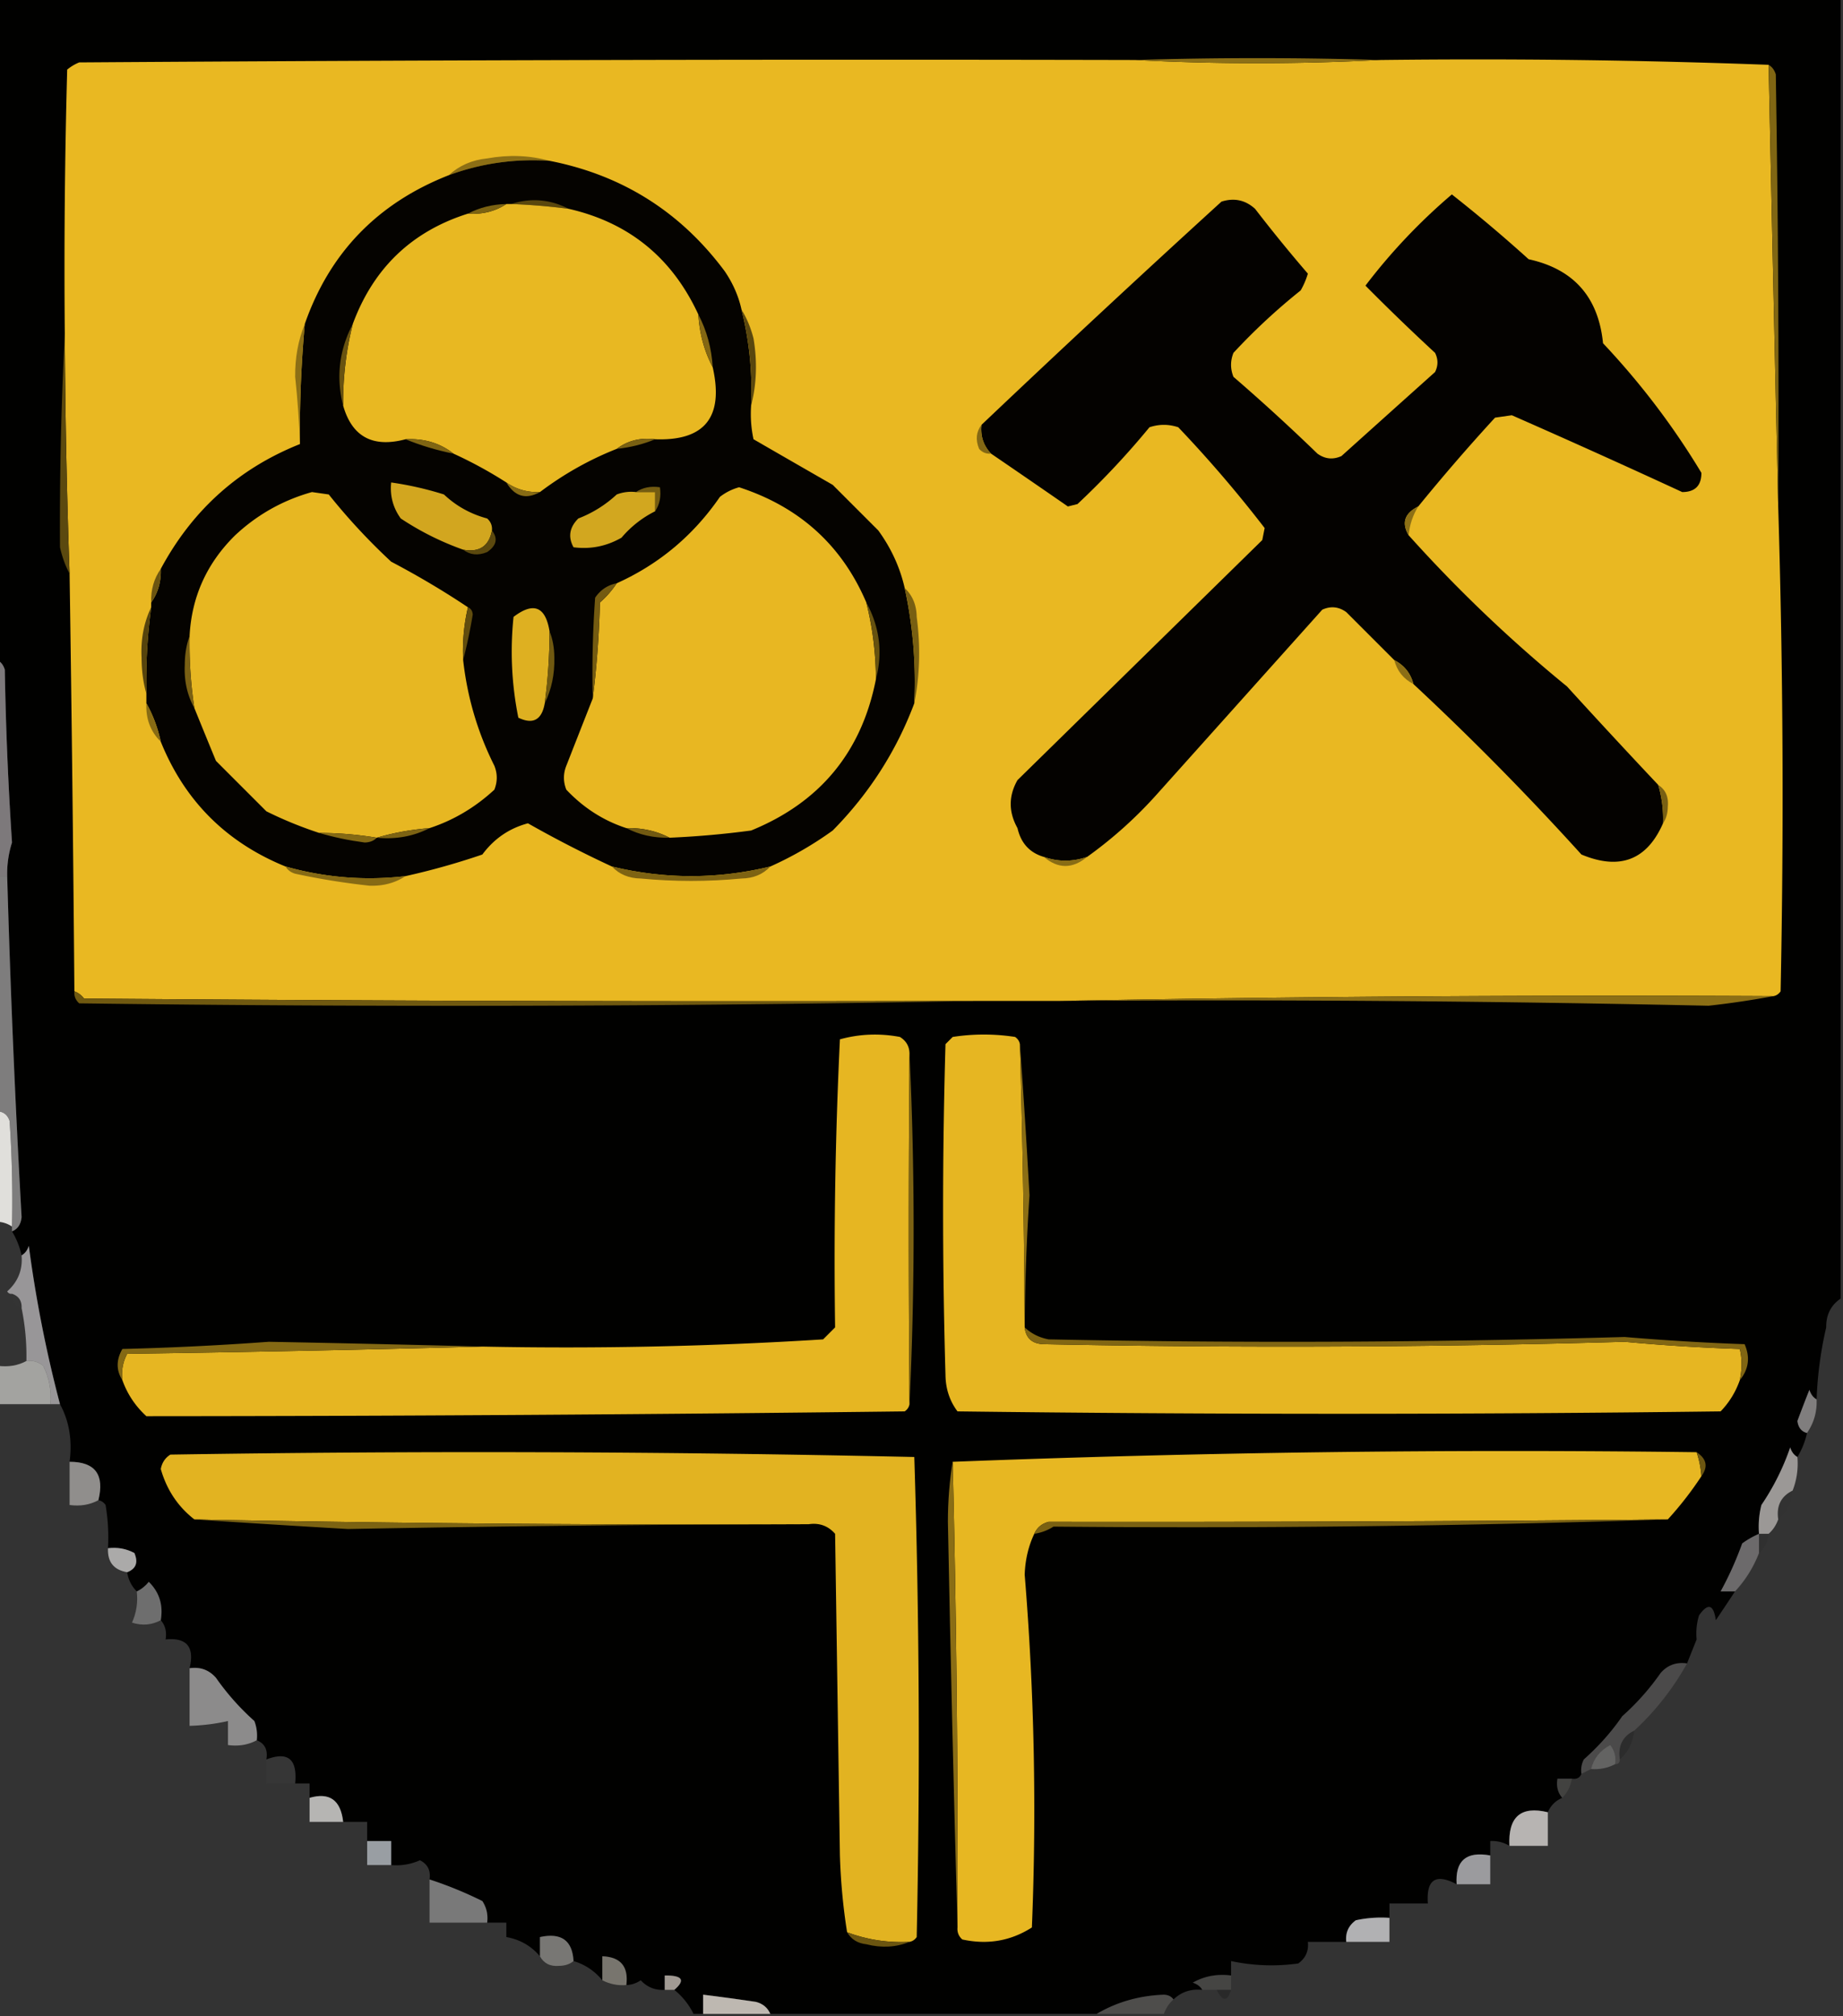 <svg xmlns="http://www.w3.org/2000/svg" width="384" height="420" style="shape-rendering:geometricPrecision;text-rendering:geometricPrecision;image-rendering:optimizeQuality;fill-rule:evenodd;clip-rule:evenodd"><rect width="100%" height="100%" fill="#333333" stroke="none"/><path style="opacity:.999" fill="#010100" d="M-.5-.5h384v271c-2.039 1.411-3.039 3.411-3 6a78.63 78.63 0 0 0-2 15c-.722-.418-1.222-1.084-1.5-2a317.594 317.594 0 0 0-2.5 6.5c.184 1.376.851 2.209 2 2.5a16.339 16.339 0 0 1-2 5c-.722-.418-1.222-1.084-1.5-2a50.548 50.548 0 0 1-6 12 18.453 18.453 0 0 0-.5 6 18.473 18.473 0 0 0-3.5 2c-1.293 3.574-2.793 6.907-4.5 10h3a892.751 892.751 0 0 1-4 6c-.467-3.326-1.634-3.659-3.5-1a12.93 12.93 0 0 0-.5 5l-2 5c-2.222-.322-4.056.345-5.5 2a51.532 51.532 0 0 1-8 9c-2.211 3.223-4.878 6.223-8 9a4.934 4.934 0 0 0-.5 3c-.342.838-1.008 1.172-2 1h-3c-.268 1.599.066 2.932 1 4-1.4.6-2.4 1.6-3 3-5.639-1.372-8.306.961-8 7-1.208-.734-2.541-1.067-4-1v3c-4.995-.918-7.328 1.082-7 6-4.355-2.319-6.355-.986-6 4h-8v3a24.935 24.935 0 0 0-7 .5c-1.537 1.11-2.203 2.61-2 4.5h-8c.203 1.89-.463 3.39-2 4.5a40.423 40.423 0 0 1-14-.5v3c-2.897-.375-5.563.125-8 1.5.916.278 1.582.778 2 1.5-2.358-.247-4.358.419-6 2-.417-.624-1.084-.957-2-1-5.168.203-9.835 1.537-14 4h-68c-.558-1.29-1.558-2.123-3-2.5a436.267 436.267 0 0 0-11-1.5v4h-2a14.753 14.753 0 0 0-4-5c2.367-2.04 1.7-3.04-2-3v3c-1.984.117-3.65-.55-5-2a5.576 5.576 0 0 1-3 1c.481-3.849-1.186-5.849-5-6v5c-1.627-1.964-3.627-3.297-6-4-.235-4.303-2.569-5.97-7-5v4c-1.84-2.169-4.174-3.502-7-4v-3h-4c.214-1.644-.12-3.144-1-4.5a81.869 81.869 0 0 0-11-4.5c.278-1.846-.389-3.18-2-4a11.987 11.987 0 0 1-6 1v-5h-5v-4h-5c-.51-4.538-2.844-6.204-7-5v-3h-3c.5-5.058-1.5-6.724-6-5 .343-1.983-.324-3.317-2-4a8.435 8.435 0 0 0-.5-4 51.996 51.996 0 0 1-8-9c-1.444-1.655-3.278-2.322-5.5-2 1.075-4.438-.592-6.438-5-6 .268-1.599-.066-2.932-1-4 .536-3.165-.297-5.831-2.5-8-.708.881-1.542 1.547-2.5 2-1.1-1.105-1.767-2.438-2-4 1.844-.704 2.344-2.037 1.5-4-1.7-.906-3.533-1.239-5.5-1a40.939 40.939 0 0 0-.5-9c-.383-.556-.883-.889-1.5-1 1.316-5.336-.684-8.003-6-8 .59-4.471-.077-8.471-2-12a266.544 266.544 0 0 1-6.5-33c-.278.916-.778 1.582-1.5 2a16.332 16.332 0 0 0-2-5c1.193-.47 1.86-1.47 2-3a2542.69 2542.69 0 0 1-3-71 21.335 21.335 0 0 1 1-7 735.21 735.21 0 0 1-1.5-36c-.278-.916-.778-1.582-1.5-2V-.5z"/><path style="opacity:1" fill="#e9b822" d="M236.5 12.5c16.833.878 33.833.878 51 0 27.172-.331 54.172.002 81 1 .644 30.807 1.311 61.473 2 92 1.022 33.66 1.189 67.327.5 101-.383.556-.883.889-1.5 1a6217.09 6217.09 0 0 0-149 1h-17c-62.001.167-124 0-186-.5-.544-.717-1.21-1.217-2-1.5-.234-29.001-.567-58.001-1-87a1641.53 1641.53 0 0 1-1-50c-.167-18.336 0-36.67.5-55a9.468 9.468 0 0 1 2.5-1.5c73.333-.5 146.666-.667 220-.5z"/><path style="opacity:1" fill="#8d7016" d="M287.5 12.5c-17.167.878-34.167.878-51 0a837.53 837.53 0 0 1 51 0z"/><path style="opacity:1" fill="#8c6f15" d="M114.5 33.5c-7.237-.482-14.237.518-21 3 2.167-2.011 4.834-3.178 8-3.5 4.52-.814 8.854-.647 13 .5z"/><path style="opacity:1" fill="#050300" d="M114.5 33.5c15.127 2.959 27.294 10.625 36.5 23 1.719 2.525 2.886 5.192 3.5 8a69.574 69.574 0 0 1 2 20c-.163 2.357.003 4.69.5 7a8865.49 8865.49 0 0 0 16.5 9.5l9.5 9.5c2.685 3.696 4.518 7.696 5.5 12a91.714 91.714 0 0 1 2 24c-3.746 9.975-9.413 18.808-17 26.5a73.691 73.691 0 0 1-13 7.5c-11 2.667-22 2.667-33 0a239.176 239.176 0 0 1-17.5-9c-3.882 1.032-7.049 3.198-9.5 6.5a150.727 150.727 0 0 1-16 4.5c-8.428.987-16.762.321-25-2-12.363-5.029-21.03-13.696-26-26-.629-2.897-1.629-5.564-3-8v-2a114.28 114.28 0 0 1 1-18v-1c1.424-2.015 2.09-4.348 2-7 6.58-12.254 16.247-20.92 29-26-.093-8.176.24-16.51 1-25 5.176-14.846 15.176-25.179 30-31 6.763-2.482 13.763-3.482 21-3z"/><path style="opacity:1" fill="#5a470d" d="M106.5 42.5c4.098-1.323 8.098-.99 12 1a128.29 128.29 0 0 0-12-1z"/><path style="opacity:1" fill="#040200" d="M295.5 105.5c-2.849 1.42-3.516 3.42-2 6a295.53 295.53 0 0 0 33 31.5 1609.256 1609.256 0 0 0 19 20.5 24.93 24.93 0 0 1 1 8c-3.355 7.664-9.022 9.83-17 6.5a585.88 585.88 0 0 0-35-35.5c-.58-2.249-1.913-3.915-4-5l-10-10c-1.574-1.131-3.241-1.298-5-.5L241 165.5a88.62 88.62 0 0 1-14.5 13c-3.042 1.041-6.042 1.041-9 0-2.952-.859-4.785-2.859-5.5-6-1.879-3.366-1.879-6.7 0-10l51-50 .5-2.5a263.746 263.746 0 0 0-18-21c-2-.667-4-.667-6 0a169.311 169.311 0 0 1-15 16l-2 .5a2770.79 2770.79 0 0 0-16-11c-1.581-1.642-2.247-3.642-2-6a3347.417 3347.417 0 0 1 50-46.5c2.64-.839 4.973-.339 7 1.5 3.552 4.61 7.218 9.11 11 13.5a16.199 16.199 0 0 1-1.5 3.5 127.814 127.814 0 0 0-14 13c-.667 1.667-.667 3.333 0 5a413.05 413.05 0 0 1 17.5 16c1.574 1.13 3.241 1.297 5 .5 6.551-5.89 13.051-11.724 19.5-17.5.667-1.333.667-2.667 0-4a453.111 453.111 0 0 1-14.5-14 121.756 121.756 0 0 1 18-19 306.977 306.977 0 0 1 16 13.5c9.375 2.045 14.542 7.878 15.5 17.5 7.854 8.337 14.688 17.337 20.5 27 .002 2.659-1.331 3.993-4 4a2041.809 2041.809 0 0 0-35.5-16l-3.5.5a411.784 411.784 0 0 0-16 18.5z"/><path style="opacity:1" fill="#e8b822" d="M105.5 42.5h1c4.019.146 8.019.48 12 1 12.544 2.868 21.544 10.201 27 22 .242 3.979 1.242 7.646 3 11 2.341 10.381-1.659 15.381-12 15-3.053-.39-5.72.277-8 2-5.685 2.241-11.018 5.241-16 9-2.608.1-4.942-.567-7-2a88.325 88.325 0 0 0-11-6c-2.821-2.212-6.155-3.212-10-3-6.819 1.818-11.152-.516-13-7a66.59 66.59 0 0 1 2-17c4.293-11.633 12.293-19.3 24-23 2.995.206 5.662-.46 8-2z"/><path style="opacity:1" fill="#7c6312" d="M105.5 42.5c-2.338 1.54-5.005 2.206-8 2 2.405-1.268 5.072-1.935 8-2z"/><path style="opacity:1" fill="#806613" d="M368.5 13.5c.722.418 1.222 1.084 1.5 2 .5 29.998.667 59.998.5 90-.689-30.527-1.356-61.193-2-92z"/><path style="opacity:1" fill="#836713" d="M145.5 65.5c1.758 3.354 2.758 7.021 3 11-1.758-3.354-2.758-7.021-3-11z"/><path style="opacity:1" fill="#5a470e" d="M154.5 64.5c1.1 1.777 1.934 3.777 2.5 6 .815 4.852.648 9.519-.5 14a69.574 69.574 0 0 0-2-20z"/><path style="opacity:1" fill="#8c6f15" d="M63.5 67.5c-.76 8.49-1.093 16.824-1 25-.167-4.674-.5-9.341-1-14-.046-3.928.62-7.595 2-11z"/><path style="opacity:1" fill="#695310" d="M73.5 67.5a66.59 66.59 0 0 0-2 17c-1.512-5.876-.845-11.543 2-17z"/><path style="opacity:1" fill="#5b490f" d="M13.5 69.5a1641.53 1641.53 0 0 0 1 50c-.88-1.637-1.546-3.47-2-5.5a786.837 786.837 0 0 1 1-44.5z"/><path style="opacity:1" fill="#7f6513" d="M84.5 91.5c3.845-.212 7.179.788 10 3-3.525-.71-6.858-1.71-10-3z"/><path style="opacity:1" fill="#836814" d="M204.5 88.5c-.247 2.358.419 4.358 2 6-.996.086-1.829-.248-2.5-1-.78-1.887-.613-3.554.5-5z"/><path style="opacity:1" fill="#796012" d="M136.5 91.5c-2.461 1.031-5.127 1.698-8 2 2.28-1.723 4.947-2.39 8-2z"/><path style="opacity:1" fill="#d2a61f" d="M102.5 110.5c-.622 3.276-2.622 4.609-6 4a59.282 59.282 0 0 1-13-6.5c-1.613-2.228-2.28-4.728-2-7.5a69.075 69.075 0 0 1 11 2.5c2.562 2.413 5.562 4.08 9 5 .752.671 1.086 1.504 1 2.5z"/><path style="opacity:1" fill="#735b11" d="M132.5 102.5c1.419-.951 3.085-1.284 5-1 .284 1.915-.049 3.581-1 5v-4h-4z"/><path style="opacity:1" fill="#876b14" d="M105.5 100.5c2.058 1.433 4.392 2.1 7 2-2.902 1.615-5.235.949-7-2z"/><path style="opacity:1" fill="#d2a71f" d="M132.5 102.5h4v4a21.99 21.99 0 0 0-7 5.5c-3.118 1.792-6.451 2.458-10 2-1.183-2.155-.85-4.155 1-6a24.834 24.834 0 0 0 8-5 8.43 8.43 0 0 1 4-.5z"/><path style="opacity:1" fill="#e8b722" d="M180.5 125.5a66.992 66.992 0 0 1 2 16c-2.97 15.142-11.637 25.642-26 31.5a188.576 188.576 0 0 1-17 1.5c-2.719-1.413-5.719-2.08-9-2-4.747-1.547-8.914-4.214-12.5-8-.667-1.667-.667-3.333 0-5 1.836-4.691 3.67-9.358 5.5-14a196.99 196.99 0 0 0 1.5-20 19.552 19.552 0 0 0 3.5-4c8.807-3.969 15.974-9.969 21.5-18a11.295 11.295 0 0 1 4-2c12.589 4.099 21.422 12.099 26.5 24z"/><path style="opacity:1" fill="#e7b722" d="M97.5 126.5a39.704 39.704 0 0 0-1 11c.868 7.766 3.035 15.099 6.5 22 .667 1.667.667 3.333 0 5-4.014 3.703-8.514 6.37-13.5 8-3.86.308-7.526.975-11 2a73.312 73.312 0 0 0-12-1 81.869 81.869 0 0 1-11-4.5L45 158.5a1850.87 1850.87 0 0 1-4.5-11 89.367 89.367 0 0 1-1-15c.422-8.182 3.589-15.182 9.5-21 4.6-4.3 9.933-7.3 16-9l3.5.5c3.966 4.967 8.3 9.634 13 14 5.667 2.984 11 6.151 16 9.5z"/><path style="opacity:1" fill="#8d7015" d="M295.5 105.5c-1.13 1.815-1.796 3.815-2 6-1.516-2.58-.849-4.58 2-6z"/><path style="opacity:1" fill="#5c490e" d="M102.5 110.5c1.299 1.653.966 3.153-1 4.5-1.887.78-3.554.613-5-.5 3.378.609 5.378-.724 6-4z"/><path style="opacity:1" fill="#6c5511" d="M33.5 118.5c.09 2.652-.576 4.985-2 7-.09-2.652.576-4.985 2-7z"/><path style="opacity:1" fill="#deb021" d="M114.5 131.5a113.727 113.727 0 0 1-1 15c-.609 3.466-2.442 4.466-5.5 3a69.597 69.597 0 0 1-1-21c4.161-3.168 6.661-2.168 7.5 3z"/><path style="opacity:1" fill="#7a6013" d="M39.5 132.5a89.367 89.367 0 0 0 1 15c-1.49-2.686-2.157-5.686-2-9 .005-2.196.338-4.196 1-6z"/><path style="opacity:1" fill="#614d0e" d="M97.5 126.5c.597.235.93.735 1 1.5a107.453 107.453 0 0 1-2 9.5 39.704 39.704 0 0 1 1-11z"/><path style="opacity:1" fill="#665210" d="M180.5 125.5c2.791 5.123 3.457 10.456 2 16a66.992 66.992 0 0 0-2-16z"/><path style="opacity:1" fill="#785f12" d="M188.5 122.5c1.63 1.526 2.463 3.526 2.5 6 .819 6.181.653 12.181-.5 18a91.714 91.714 0 0 0-2-24z"/><path style="opacity:1" fill="#705910" d="M114.5 131.5c.661 1.634.994 3.467 1 5.5.079 3.451-.587 6.618-2 9.5.664-4.973.997-9.973 1-15z"/><path style="opacity:1" fill="#8b6e15" d="M290.5 137.5c2.087 1.085 3.42 2.751 4 5-2.087-1.085-3.42-2.751-4-5z"/><path style="opacity:1" fill="#745b11" d="M128.5 121.5a19.552 19.552 0 0 1-3.5 4 196.99 196.99 0 0 1-1.5 20c-.166-7.008 0-14.008.5-21 1.129-1.641 2.629-2.641 4.5-3z"/><path style="opacity:1" fill="#56440d" d="M31.5 126.5a114.28 114.28 0 0 0-1 18c-.664-2.31-.997-4.81-1-7.5-.196-3.805.47-7.305 2-10.5z"/><path style="opacity:1" fill="#876b14" d="M30.5 146.5c1.371 2.436 2.371 5.103 3 8-2.154-2.117-3.154-4.784-3-8z"/><path style="opacity:1" fill="#796013" d="M345.5 163.5c1.526.992 2.193 2.492 2 4.5-.014 1.385-.348 2.551-1 3.5a24.93 24.93 0 0 0-1-8z"/><path style="opacity:1" fill="#846914" d="M66.5 173.5c4.034.005 8.034.338 12 1-.597.639-1.43.972-2.5 1-3.35-.446-6.517-1.112-9.5-2z"/><path style="opacity:1" fill="#7d6313" d="M89.5 172.5c-3.345 1.717-7.011 2.384-11 2 3.474-1.025 7.14-1.692 11-2z"/><path style="opacity:1" fill="#725a11" d="M130.5 172.5c3.281-.08 6.281.587 9 2-3.281.08-6.281-.587-9-2z"/><path style="opacity:1" fill="#7d797b" d="M-.5 137.5c.722.418 1.222 1.084 1.5 2a735.21 735.21 0 0 0 1.5 36 21.335 21.335 0 0 0-1 7h-2v-45z"/><path style="opacity:1" fill="#886c14" d="M217.5 178.5c2.958 1.041 5.958 1.041 9 0-3.039 2.517-6.039 2.517-9 0z"/><path style="opacity:1" fill="#866a14" d="M59.5 180.5c8.238 2.321 16.572 2.987 25 2-2.179 1.426-4.679 2.092-7.5 2a150.099 150.099 0 0 1-15.5-2.5c-.916-.278-1.583-.778-2-1.5z"/><path style="opacity:1" fill="#7e6312" d="M127.5 180.5c11 2.667 22 2.667 33 0-1.526 1.63-3.526 2.463-6 2.5-7 .667-14 .667-21 0-2.474-.037-4.474-.87-6-2.5z"/><path style="opacity:1" fill="#8c6f15" d="M220.5 208.5a6217.09 6217.09 0 0 1 149-1 185.762 185.762 0 0 1-13.5 2 4678.56 4678.56 0 0 0-135.5-1z"/><path style="opacity:1" fill="#705910" d="M15.5 206.5c.79.283 1.456.783 2 1.5 62 .5 123.999.667 186 .5a5834.722 5834.722 0 0 1-187 .5c-.752-.671-1.086-1.504-1-2.5z"/><path style="opacity:1" fill="#e6b622" d="M189.5 219.5a4375.28 4375.28 0 0 0 0 73c-.111.617-.444 1.117-1 1.5-52.668.642-105.335.975-158 1-2.297-2.099-3.964-4.599-5-7.5-.24-1.967.094-3.801 1-5.5 24.69-.338 49.356-.838 74-1.5 23.757.48 47.424-.02 71-1.5l2.5-2.5c-.293-20.04.04-40.04 1-60 4.079-1.129 8.245-1.296 12.5-.5 1.323.816 1.989 1.983 2 3.5zM212.5 217.5c.567 19.927.9 39.594 1 59 .256 2.276 1.59 3.443 4 3.5 40.349.816 80.682.65 121-.5a405.39 405.39 0 0 0 24 1.5c.486 2.027.486 4.193 0 6.5-.876 2.48-2.209 4.647-4 6.5-53 .667-106 .667-159 0-1.621-2.166-2.455-4.666-2.5-7.5-.667-23-.667-46 0-69l1.5-1.5a42.479 42.479 0 0 1 13 0c.556.383.889.883 1 1.5z"/><path style="opacity:.945" fill="#e9e8e4" d="M-.5 231.5c1.25.077 2.083.744 2.5 2 .5 7.326.666 14.659.5 22a5.727 5.727 0 0 0-3-1v-23z"/><path style="opacity:1" fill="#8b6e15" d="M212.5 217.5a1807.75 1807.75 0 0 1 2 31.5 457.23 457.23 0 0 0-1 27.5c-.1-19.406-.433-39.073-1-59z"/><path style="opacity:.58" fill="#b6b3b3" d="M-.5 182.5h2a2542.69 2542.69 0 0 0 3 71c-.14 1.53-.807 2.53-2 3v-1c.166-7.341 0-14.674-.5-22-.417-1.256-1.25-1.923-2.5-2v-49z"/><path style="opacity:.098" fill="#414141" d="M2.5 269.5c1.406.473 2.073 1.473 2 3-1.406-.473-2.073-1.473-2-3z"/><path style="opacity:1" fill="#7c6213" d="M189.5 219.5a776.12 776.12 0 0 1 0 73 4375.28 4375.28 0 0 1 0-73z"/><path style="opacity:.004" fill="#8e8682" d="M383.5 270.5v2l-3 4c-.039-2.589.961-4.589 3-6z"/><path style="opacity:1" fill="#816613" d="M213.5 276.5c1.382 1.301 3.048 2.134 5 2.5 40.012.81 80.012.644 120-.5a506.262 506.262 0 0 0 25 1.5c1.191 2.726.858 5.226-1 7.5.486-2.307.486-4.473 0-6.5a405.39 405.39 0 0 1-24-1.5 2482.637 2482.637 0 0 1-121 .5c-2.41-.057-3.744-1.224-4-3.5z"/><path style="opacity:1" fill="#846914" d="M100.5 280.5c-24.644.662-49.31 1.162-74 1.5-.906 1.699-1.24 3.533-1 5.5-1.311-2.06-1.311-4.226 0-6.5a630.476 630.476 0 0 0 30.5-1.5c14.913.281 29.746.615 44.5 1z"/><path style="opacity:.792" fill="#b2b0b2" d="M12.5 292.5h-2c.252-2.82-.248-5.486-1.5-8-1.011-.837-2.178-1.17-3.5-1a49.394 49.394 0 0 0-1-11c.073-1.527-.594-2.527-2-3-.438.065-.772-.101-1-.5 2.247-1.995 3.247-4.495 3-7.5.722-.418 1.222-1.084 1.5-2a266.544 266.544 0 0 0 6.5 33z"/><path style="opacity:.555" fill="#fdfcf6" d="M5.5 283.5c1.322-.17 2.489.163 3.5 1 1.252 2.514 1.752 5.18 1.5 8h-11v-8c2.235.295 4.235-.039 6-1z"/><path style="opacity:.624" fill="#afacac" d="M378.5 291.5c.106 2.579-.561 4.912-2 7-1.149-.291-1.816-1.124-2-2.5a317.594 317.594 0 0 1 2.5-6.5c.278.916.778 1.582 1.5 2z"/><path style="opacity:1" fill="#e2b321" d="M189.5 404.5c-4.493.231-8.826-.436-13-2-.827-5.151-1.327-10.484-1.5-16l-1-67c-1.444-1.655-3.278-2.322-5.5-2-42.319.181-84.986-.153-128-1-3.425-2.657-5.758-6.157-7-10.5.255-1.326.922-2.326 2-3 51.695-.82 103.362-.653 155 .5a1888.896 1888.896 0 0 1 .5 100c-.383.556-.883.889-1.5 1z"/><path style="opacity:1" fill="#e7b722" d="M353.5 302.5a20.69 20.69 0 0 1 1 5 71.916 71.916 0 0 1-7 9c-43.172.399-86.172.566-129 .5-1.442.377-2.442 1.21-3 2.5-1.222 2.562-1.889 5.395-2 8.5a600.03 600.03 0 0 1 1.5 73.5c-4.406 2.818-9.239 3.651-14.5 2.5-.752-.671-1.086-1.504-1-2.5.114-32.34-.219-64.673-1-97a3004.108 3004.108 0 0 1 155-2z"/><path style="opacity:1" fill="#6d5711" d="M353.5 302.5c2.097 1.379 2.43 3.045 1 5a20.69 20.69 0 0 0-1-5z"/><path style="opacity:.651" fill="#c2bebc" d="M14.5 304.5c5.316-.003 7.316 2.664 6 8-1.765.961-3.765 1.295-6 1v-9z"/><path style="opacity:.022" fill="#1e1e1d" d="M373.5 310.5c-.154 2.47-1.154 4.47-3 6-.413-2.82.587-4.82 3-6z"/><path style="opacity:1" fill="#7c6312" d="M40.5 316.5c43.014.847 85.681 1.181 128 1-31.859.065-63.859.398-96 1a3253.847 3253.847 0 0 1-32-2z"/><path style="opacity:1" fill="#7a6112" d="M347.5 316.5a3025.418 3025.418 0 0 1-128 1.5 10.134 10.134 0 0 1-4 1.5c.558-1.29 1.558-2.123 3-2.5 42.828.066 85.828-.101 129-.5z"/><path style="opacity:.698" fill="#c8c4c2" d="M374.5 303.5c.202 2.45-.131 4.783-1 7-2.413 1.18-3.413 3.18-3 6-.432 1.21-1.099 2.21-2 3h-2a18.453 18.453 0 0 1 .5-6 50.548 50.548 0 0 0 6-12c.278.916.778 1.582 1.5 2z"/><path style="opacity:.067" fill="#0e0e0e" d="M366.5 319.5h2c-.16 1.653-.826 2.986-2 4v-4z"/><path style="opacity:.757" fill="#d2d0cf" d="M22.5 322.5c1.967-.239 3.8.094 5.5 1 .844 1.963.344 3.296-1.5 4-2.797-.467-4.13-2.133-4-5z"/><path style="opacity:.478" fill="#aaa6a7" d="M366.5 319.5v4a24.834 24.834 0 0 1-5 8h-3c1.707-3.093 3.207-6.426 4.5-10a18.473 18.473 0 0 1 3.5-2z"/><path style="opacity:.338" fill="#e0e0e0" d="M33.5 337.5c-1.902 1.011-3.902 1.178-6 .5.923-2.041 1.256-4.208 1-6.5.958-.453 1.792-1.119 2.5-2 2.203 2.169 3.036 4.835 2.5 8z"/><path style="opacity:1" fill="#8a6d15" d="M198.5 304.5c.781 32.327 1.114 64.66 1 97-.782-28.002-1.448-56.168-2-84.5.001-4.347.334-8.514 1-12.5z"/><path style="opacity:.004" fill="#c9c7c2" d="M357.5 337.5c-.457 2.273-1.79 3.606-4 4a12.93 12.93 0 0 1 .5-5c1.866-2.659 3.033-2.326 3.5 1z"/><path style="opacity:.487" fill="#eae9e9" d="M39.5 347.5c2.222-.322 4.056.345 5.5 2a51.996 51.996 0 0 0 8 9 8.435 8.435 0 0 1 .5 4c-1.765.961-3.765 1.295-6 1v-5a41.541 41.541 0 0 1-8 1v-12z"/><path style="opacity:.188" fill="#b6b4b3" d="M351.5 346.5a55.849 55.849 0 0 1-11 14c-2.413 1.18-3.413 3.18-3 6 0 .667-.333 1-1 1 .262-1.478-.071-2.811-1-4-2.111 1.105-3.445 2.771-4 5l-2 1a4.934 4.934 0 0 1 .5-3c3.122-2.777 5.789-5.777 8-9a51.532 51.532 0 0 0 8-9c1.444-1.655 3.278-2.322 5.5-2z"/><path style="opacity:.185" fill="#0c0c0c" d="M340.5 360.5c-.255 2.467-1.255 4.467-3 6-.413-2.82.587-4.82 3-6z"/><path style="opacity:.241" fill="#f9f8f7" d="M336.5 367.5c-1.542.801-3.208 1.134-5 1 .555-2.229 1.889-3.895 4-5 .929 1.189 1.262 2.522 1 4z"/><path style="opacity:.02" fill="#dadad7" d="M61.5 371.5h-6v-5c4.5-1.724 6.5-.058 6 5z"/><path style="opacity:.102" fill="#c8c4b9" d="M327.5 370.5c-.233 1.562-.9 2.895-2 4-.934-1.068-1.268-2.401-1-4h3z"/><path style="opacity:.8" fill="#d7d5d3" d="M71.5 379.5h-7v-5c4.156-1.204 6.49.462 7 5z"/><path style="opacity:.839" fill="#d0cdcb" d="M322.5 377.5v7h-8c-.306-6.039 2.361-8.372 8-7z"/><path style="opacity:.812" fill="#b0b6bc" d="M76.5 383.5h5v5h-5v-5z"/><path style="opacity:.671" fill="#cdcdd2" d="M310.5 386.5v6h-7c-.328-4.918 2.005-6.918 7-6z"/><path style="opacity:.39" fill="#e7e8e7" d="M89.5 391.5a81.869 81.869 0 0 1 11 4.5c.88 1.356 1.214 2.856 1 4.5h-12v-9z"/><path style="opacity:.788" fill="#d3d3d5" d="M289.5 399.5v5h-9c-.203-1.89.463-3.39 2-4.5a24.935 24.935 0 0 1 7-.5z"/><path style="opacity:1" fill="#6b5510" d="M176.5 402.5c4.174 1.564 8.507 2.231 13 2-2.804 1.138-5.804 1.305-9 .5-1.82-.2-3.153-1.034-4-2.5z"/><path style="opacity:.423" fill="#d8d5cf" d="M119.5 408.5c-.774.647-1.774.98-3 1-1.855.16-3.188-.507-4-2v-4c4.431-.97 6.765.697 7 5z"/><path style="opacity:.522" fill="#b8b3a6" d="M130.5 413.5c-1.792.134-3.458-.199-5-1v-5c3.814.151 5.481 2.151 5 6z"/><path style="opacity:.878" fill="#b0a8a0" d="M140.5 414.5h-2v-3c3.7-.04 4.367.96 2 3z"/><path style="opacity:.125" fill="#c6c2b2" d="M256.5 411.5v3h-6c-.418-.722-1.084-1.222-2-1.5 2.437-1.375 5.103-1.875 8-1.5z"/><path style="opacity:.21" fill="#080807" d="M253.5 414.5h3c-.76 2.485-1.76 2.485-3 0z"/><path style="opacity:.941" fill="#c6c0b9" d="M160.5 419.5h-14v-4c3.663.452 7.33.952 11 1.5 1.442.377 2.442 1.21 3 2.5z"/><path style="opacity:.178" fill="#cac4ba" d="M244.5 416.5c-.901.79-1.568 1.79-2 3h-14c4.165-2.463 8.832-3.797 14-4 .916.043 1.583.376 2 1z"/></svg>